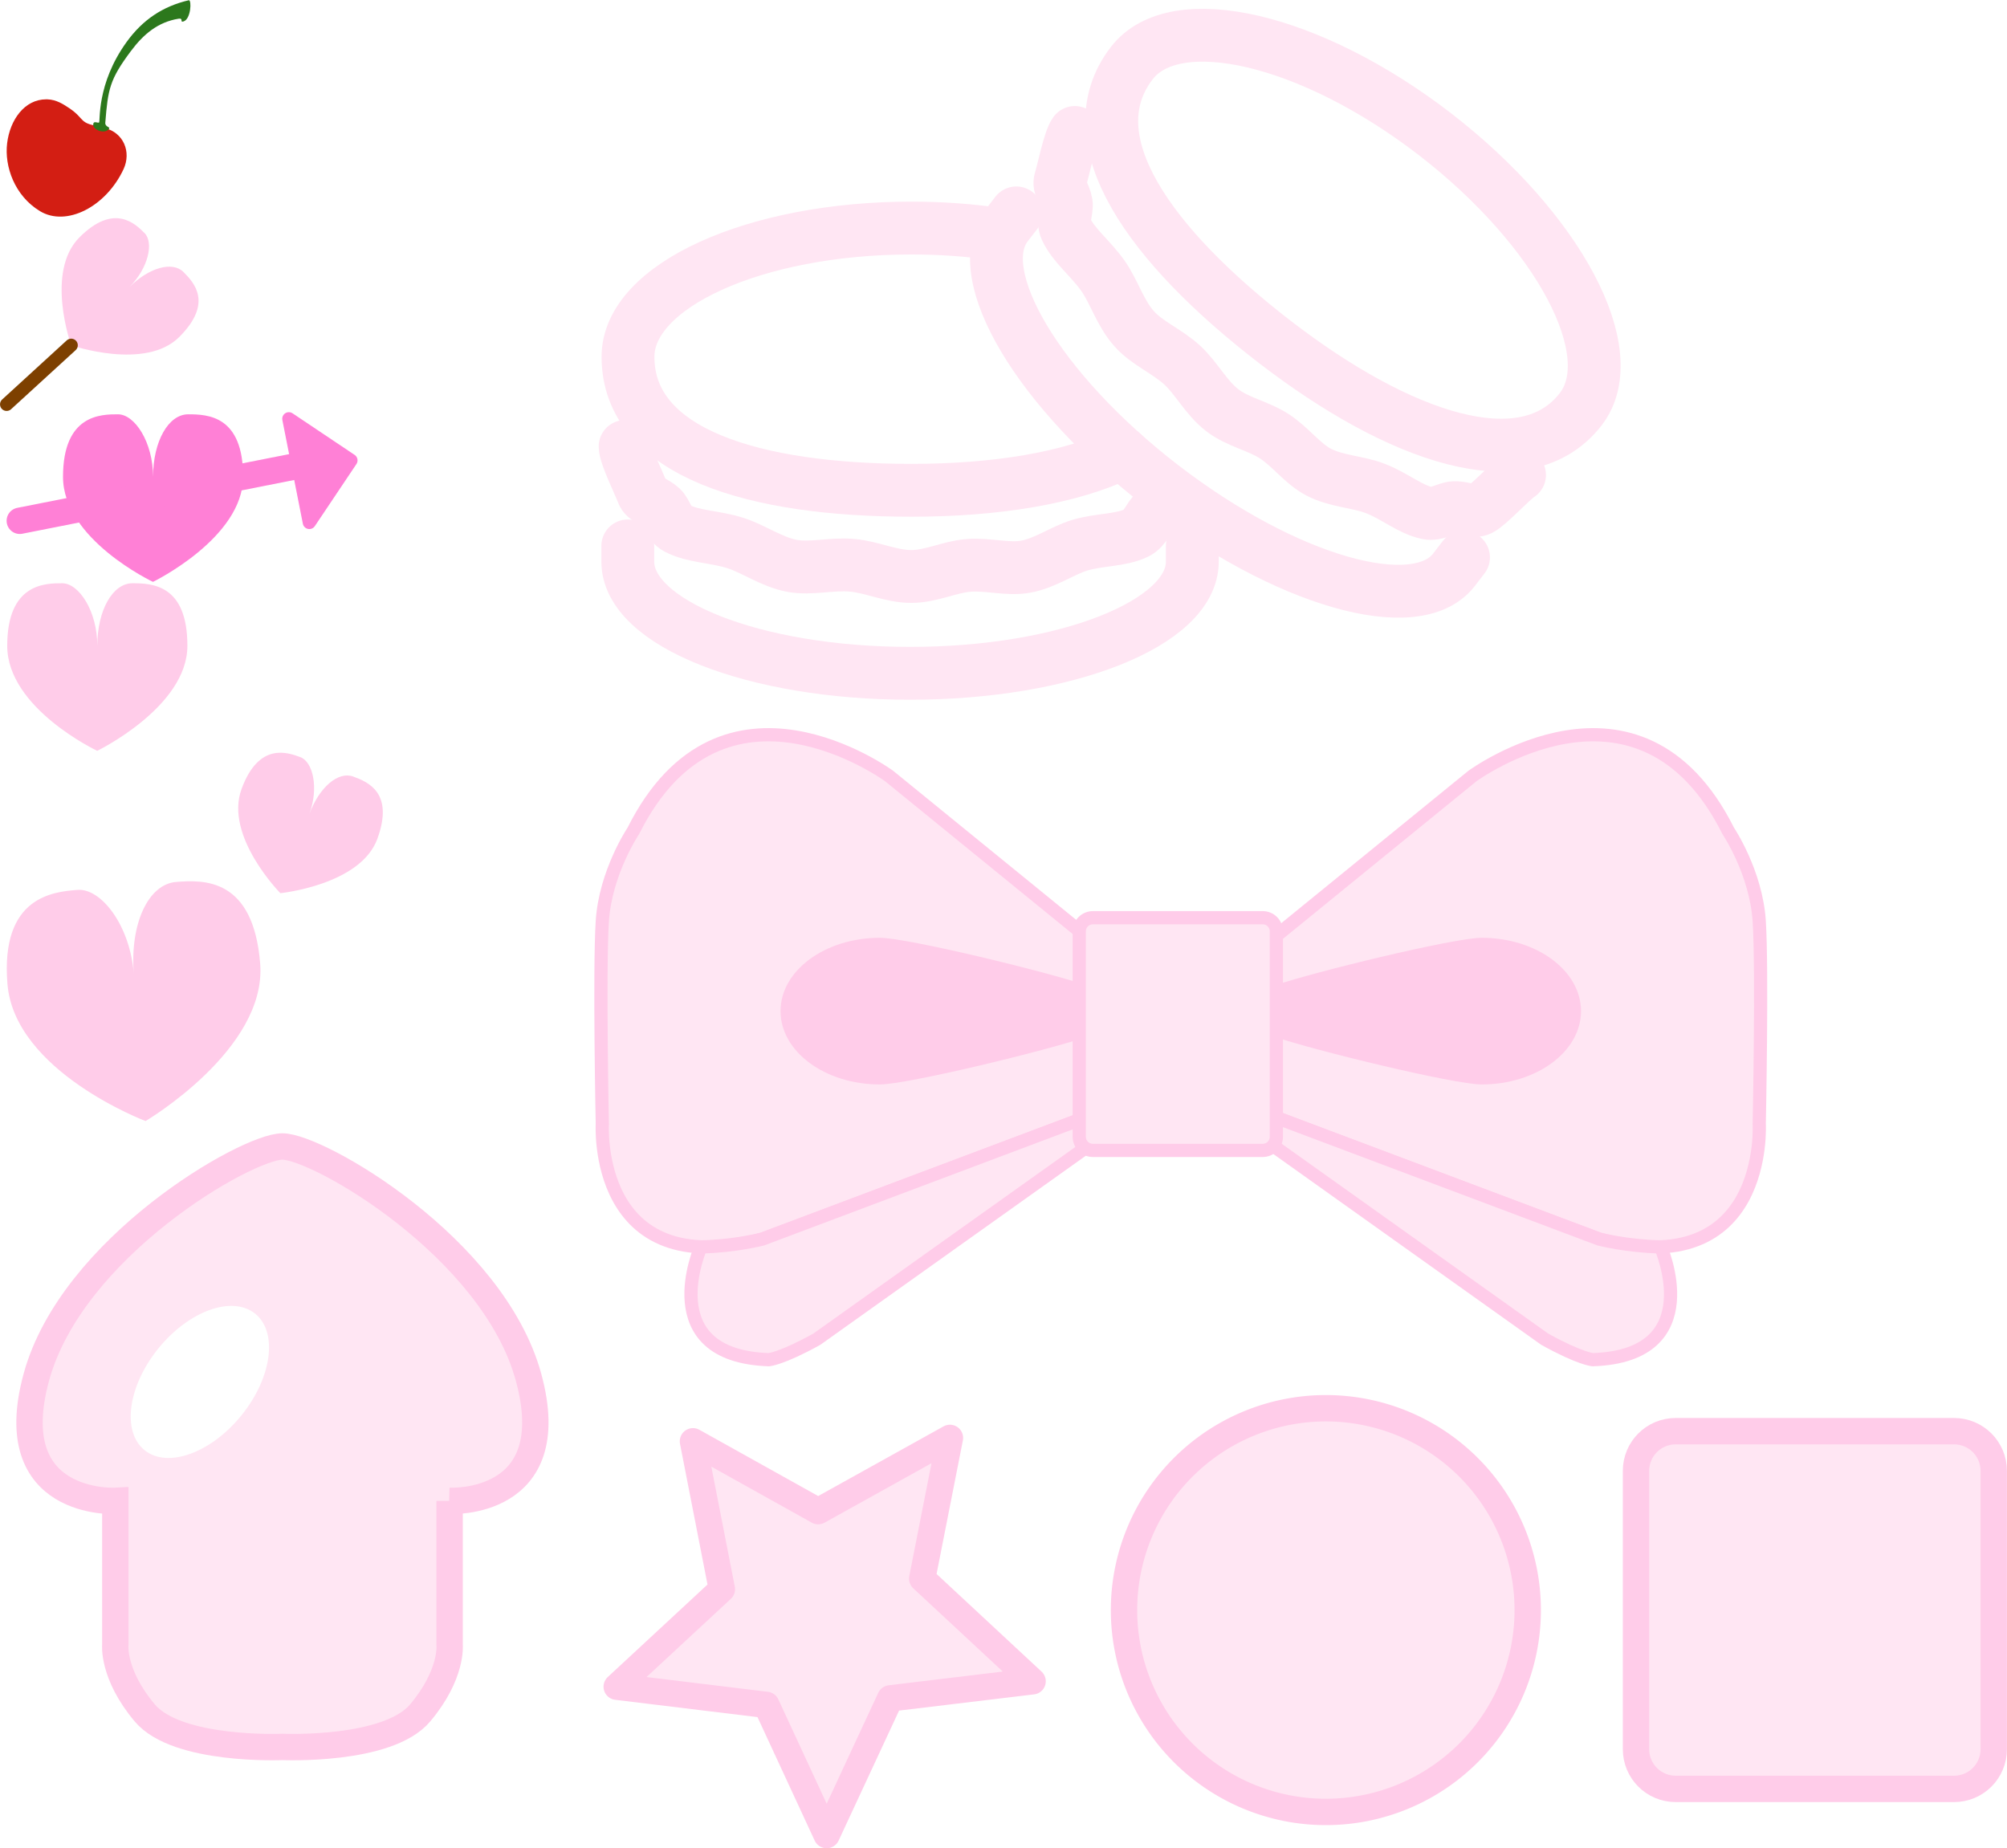 <?xml version="1.0" encoding="UTF-8" standalone="no"?>
<svg
   xmlns:dc="http://purl.org/dc/elements/1.1/"
   xmlns:cc="http://creativecommons.org/ns#"
   xmlns:rdf="http://www.w3.org/1999/02/22-rdf-syntax-ns#"
   xmlns:svg="http://www.w3.org/2000/svg"
   xmlns="http://www.w3.org/2000/svg"
   width="40.259mm"
   height="37.075mm"
   viewBox="0 0 40.259 37.075"
   version="1.1"
   id="svg3514">
  <defs
     id="defs3508" />
  <g
     id="layer1"
     transform="translate(-85.704,-129.629)">
    <path
       style="fill:#d31e13;fill-opacity:1;stroke-width:0.265"
       d="m 85.847,132.504 c -0.056,0.457 0.145,1.049 0.658,1.36 v 0 c 0.529,0.321 1.325,-0.086 1.677,-0.841 v 0 c 0.16,-0.343 0.003,-0.735 -0.38,-0.826 v 0 c -0.029,-0.007 -0.024,-0.026 -0.04,-0.028 v 0 c -0.487,-0.053 -0.341,-0.148 -0.659,-0.364 v 0 c -0.132,-0.089 -0.268,-0.176 -0.445,-0.183 v 0 c -0.009,0 -0.018,-5.2e-4 -0.027,-5.2e-4 v 0 c -0.437,0 -0.728,0.415 -0.784,0.882"
       id="path3292" />
    <g
       id="g3296"
       transform="matrix(0.265,0,0,0.265,-170.075,127.128)">
      <path
         class="st11"
         d="m 979.492,9.457 c -1.988,0.464 -3.5,1.495 -4.699,3.152 v 0 c -2.324,3.211 -1.975,6.079 -2.096,6.108 v 0 c -0.053,0.012 -0.111,0 -0.17,-0.012 v 0 c -0.125,-0.025 -0.244,-0.05 -0.266,0.143 v 0 c -0.043,0.414 0.863,0.785 1.195,0.343 v 0 c 0.117,-0.156 -0.307,-0.131 -0.281,-0.465 v 0 c 0.201,-2.556 0.338,-3.283 1.936,-5.42 v 0 c 0.959,-1.286 2.059,-2.203 3.613,-2.452 v 0 c 0.189,-0.03 0.213,0.039 0.221,0.109 v 0 c 0.006,0.078 -0.012,0.155 0.162,0.094 v 0 c 0.553,-0.193 0.609,-1.602 0.396,-1.602 v 0 c -0.003,0 -0.007,0 -0.011,0.002"
         id="path3294" />
    </g>
    <polygon
       style="fill:url(#XMLID_5_)"
       points="967.689,40.578 967.225,40.111 974.947,32.396 975.412,32.861 "
       id="polygon3303"
       transform="matrix(0.265,0,0,0.265,-170.075,127.128)" />
    <path
       style="fill:#ffcce9;fill-opacity:1;stroke-width:0.265"
       d="m 87.132,136.555 c 0,0 -0.528,-1.472 0.167,-2.166 0.695,-0.694 1.119,-0.27 1.305,-0.084 0.186,0.186 0.08,0.699 -0.305,1.084 0.397,-0.396 0.865,-0.523 1.085,-0.304 0.218,0.219 0.595,0.625 -0.085,1.305 -0.681,0.679 -2.167,0.165 -2.167,0.165 z"
       id="path3310" />
    <path
       class="st12"
       d="m 88.774,141.302 c 0,0 -1.807,-0.853 -1.806,-2.108 5.3e-4,-1.255 0.767,-1.254 1.103,-1.254 0.336,2.6e-4 0.704,0.56 0.703,1.255 10e-4,-0.717 0.311,-1.255 0.705,-1.255 0.394,0 1.103,0.027 1.102,1.255 -10e-4,1.228 -1.808,2.106 -1.808,2.106 z"
       id="path3312"
       style="fill:#ff80d6;fill-opacity:1;stroke-width:0.265" />
    <line
       class="st8"
       x1="86.101"
       y1="140.076"
       x2="92.071"
       y2="138.896"
       id="line3314"
       style="fill:none;fill-opacity:1;stroke:#ff80d6;stroke-width:0.529;stroke-miterlimit:4;stroke-dasharray:none;stroke-opacity:1" />
    <polygon
       class="st3"
       points="988.619,48.986 987.068,41.138 991.768,44.287 "
       id="polygon3316"
       transform="matrix(0.265,0,0,0.265,-170.075,127.128)"
       style="fill:#ff80d6;fill-opacity:1;stroke:#ff80d6;stroke-opacity:1" />
    <path
       class="st12"
       d="m 87.655,144.691 c 0,0 -1.807,-0.853 -1.806,-2.108 0,-1.255 0.767,-1.254 1.103,-1.254 0.336,2.7e-4 0.704,0.56 0.704,1.255 5.3e-4,-0.717 0.31,-1.255 0.705,-1.255 0.395,2.7e-4 1.103,0.027 1.102,1.255 -5.3e-4,1.228 -1.808,2.106 -1.808,2.106 z"
       id="path3318"
       style="fill:#ffcce9;fill-opacity:1;stroke-width:0.265" />
    <path
       class="st12"
       d="m 88.624,152.117 c 0,0 -2.63,-0.992 -2.771,-2.753 -0.142,-1.761 0.934,-1.846 1.406,-1.884 0.471,-0.037 1.051,0.706 1.129,1.681 -0.08,-1.006 0.293,-1.795 0.847,-1.84 0.554,-0.044 1.55,-0.087 1.688,1.637 0.137,1.722 -2.299,3.159 -2.299,3.159 z"
       id="path3320"
       style="fill:#ffcce9;fill-opacity:1;stroke-width:0.265" />
    <path
       class="st12"
       d="m 91.328,147.546 c 0,0 -1.127,-1.142 -0.779,-2.089 0.347,-0.946 0.925,-0.734 1.178,-0.641 0.254,0.093 0.376,0.616 0.183,1.141 0.199,-0.54 0.581,-0.86 0.878,-0.751 0.298,0.109 0.824,0.325 0.485,1.251 -0.339,0.926 -1.945,1.089 -1.945,1.089 z"
       id="path3322"
       style="fill:#ffcce9;fill-opacity:1;stroke-width:0.265" />
    <path
       class="st6"
       d="m 94.723,159.736 v 2.887 c 0,0 0.062,0.59 -0.59,1.366 -0.652,0.776 -2.763,0.683 -2.763,0.683 0,0 -2.111,0.093 -2.763,-0.683 -0.652,-0.776 -0.59,-1.366 -0.59,-1.366 v -2.887 c 0,0 -2.298,0.124 -1.583,-2.484 0.713,-2.607 4.221,-4.625 4.935,-4.625 0.714,0 4.222,2.018 4.936,4.625 0.714,2.607 -1.584,2.484 -1.584,2.484 z"
       id="path3324"
       style="fill:#ffe6f3;fill-opacity:1;stroke:#ffcce9;stroke-width:0.529;stroke-miterlimit:4;stroke-dasharray:none;stroke-opacity:1" />
    <ellipse
       transform="rotate(129.095)"
       class="st14"
       cx="65.546"
       cy="-168.853"
       rx="1.762"
       ry="1.07"
       id="ellipse3326"
       style="stroke-width:0.265" />
    <g
       id="g3340"
       transform="matrix(0.265,0,0,0.265,-170.075,127.128)">
      <path
         class="st4"
         d="m 1012.725,50.761 v 1.194 c 0,4.665 9.564,8.451 21.363,8.451 11.805,0 21.369,-3.786 21.369,-8.451 v -1.194"
         id="path3328" />
      <path
         class="st4"
         d="m 1054.236,47.111 c -0.268,0.541 -1.043,0.614 -1.639,1.102 -0.42,0.348 -0.711,1.257 -1.361,1.564 -1.223,0.587 -2.766,0.482 -4.268,0.924 -1.324,0.389 -2.639,1.371 -4.139,1.635 -1.363,0.246 -2.855,-0.225 -4.348,-0.096 -1.396,0.111 -2.82,0.836 -4.295,0.836 -1.543,0 -3.029,-0.729 -4.484,-0.848 -1.557,-0.141 -3.109,0.306 -4.533,0.045 -1.563,-0.291 -2.939,-1.304 -4.305,-1.732 -1.578,-0.502 -3.178,-0.46 -4.428,-1.122 -0.592,-0.303 -0.797,-1.206 -1.16,-1.548 -0.521,-0.484 -1.248,-0.605 -1.436,-1.144 -0.225,-0.622 -1.318,-2.813 -1.318,-3.494"
         id="path3330" />
      <path
         class="st4"
         d="m 1084.867,40.401 c -4.234,5.496 -13.785,2.147 -23.166,-5.081 -9.389,-7.234 -15.287,-15.317 -10.824,-21.107 3.281,-4.26 13.549,-1.859 22.932,5.372 9.386,7.244 14.334,16.556 11.058,20.816 z"
         id="path3332" />
      <path
         class="st4"
         d="m 1042.133,25.553 -0.727,0.942 c -2.854,3.701 2.416,12.533 11.766,19.74 9.348,7.194 19.234,10.035 22.09,6.336 l 0.723,-0.941"
         id="path3334" />
      <path
         class="st4"
         d="m 1080.225,45.394 c -0.602,0.381 -2.322,2.271 -2.979,2.597 -0.539,0.269 -1.199,-0.151 -1.975,-0.124 -0.551,0.018 -1.33,0.564 -2.035,0.41 -1.324,-0.286 -2.479,-1.313 -3.938,-1.865 -1.291,-0.508 -2.928,-0.529 -4.279,-1.236 -1.229,-0.639 -2.125,-1.924 -3.379,-2.729 -1.18,-0.766 -2.744,-1.055 -3.92,-1.959 -1.219,-0.943 -1.953,-2.426 -3.031,-3.416 -1.148,-1.051 -2.65,-1.646 -3.615,-2.729 -1.072,-1.184 -1.537,-2.823 -2.361,-3.995 -0.947,-1.357 -2.234,-2.306 -2.826,-3.583 -0.281,-0.606 0.105,-1.441 0.027,-1.936 -0.117,-0.707 -0.621,-1.242 -0.443,-1.789 0.209,-0.631 0.68,-3.033 1.094,-3.574"
         id="path3336" />
      <path
         class="st4"
         d="m 1050.162,43.738 c -3.93,1.906 -9.631,2.814 -15.969,2.814 -11.85,0 -21.453,-2.803 -21.453,-10.11 0,-5.378 9.604,-9.741 21.453,-9.741 2.242,0 4.408,0.157 6.438,0.451"
         id="path3338" />
    </g>
    <path
       style="fill:none;stroke:#7d4000;stroke-width:0.265;stroke-linecap:round;stroke-linejoin:miter;stroke-miterlimit:4;stroke-dasharray:none;stroke-opacity:1"
       d="m 87.132,136.555 -1.295,1.185"
       id="path4167" />
    <g
       id="g4223"
       transform="translate(-131.988,47.539)">
      <path
         style="fill:#ffe6f3;fill-opacity:1;stroke:#ffcce9;stroke-width:0.265px;stroke-linecap:butt;stroke-linejoin:miter;stroke-opacity:1"
         d="m 239.511,100.901 -3.981,-3.242 c 0,0 -3.352,-2.465 -5.134,1.099 0,0 -0.559,0.83 -0.622,1.811 -0.063,0.981 0,4.066 0,4.066 0,0 -0.19,3.212 3.212,2.31 l 6.518,-2.452 z"
         id="path4205" />
      <path
         id="path4207"
         style="fill:#ffcce9;fill-opacity:1;fill-rule:evenodd;stroke:none;stroke-width:0.265;stroke-linecap:round;stroke-linejoin:round;stroke-miterlimit:4;stroke-dasharray:none;stroke-opacity:1"
         d="m 239.504,102.884 c -0.758,0.266 -3.611,0.96 -4.162,0.96 -1.101,0 -1.993,-0.659 -1.993,-1.471 0,-0.813 0.892,-1.471 1.993,-1.471 0.55,0 3.404,0.694 4.162,0.96 z" />
      <path
         style="fill:#ffe6f3;fill-opacity:1;stroke:#ffcce9;stroke-width:0.265px;stroke-linecap:butt;stroke-linejoin:miter;stroke-opacity:1"
         d="m 239.503,104.493 -6.518,2.452 c 0,0 -0.538,0.142 -1.234,0.158 0,0 -0.965,2.183 1.361,2.262 0,0 0.253,-0.016 0.965,-0.411 l 5.664,-4.034 z"
         id="path4218" />
    </g>
    <g
       id="g4231"
       transform="matrix(-1,0,0,1,350.767,47.539)">
      <path
         style="fill:#ffe6f3;fill-opacity:1;stroke:#ffcce9;stroke-width:0.265px;stroke-linecap:butt;stroke-linejoin:miter;stroke-opacity:1"
         d="m 239.511,100.901 -3.981,-3.242 c 0,0 -3.352,-2.465 -5.134,1.099 0,0 -0.559,0.83 -0.622,1.811 -0.063,0.981 0,4.066 0,4.066 0,0 -0.19,3.212 3.212,2.31 l 6.518,-2.452 z"
         id="path4225" />
      <path
         id="path4227"
         style="fill:#ffcce9;fill-opacity:1;fill-rule:evenodd;stroke:none;stroke-width:0.265;stroke-linecap:round;stroke-linejoin:round;stroke-miterlimit:4;stroke-dasharray:none;stroke-opacity:1"
         d="m 239.504,102.884 c -0.758,0.266 -3.611,0.96 -4.162,0.96 -1.101,0 -1.993,-0.659 -1.993,-1.471 0,-0.813 0.892,-1.471 1.993,-1.471 0.55,0 3.404,0.694 4.162,0.96 z" />
      <path
         style="fill:#ffe6f3;fill-opacity:1;stroke:#ffcce9;stroke-width:0.265px;stroke-linecap:butt;stroke-linejoin:miter;stroke-opacity:1"
         d="m 239.503,104.493 -6.518,2.452 c 0,0 -0.538,0.142 -1.234,0.158 0,0 -0.965,2.183 1.361,2.262 0,0 0.253,-0.016 0.965,-0.411 l 5.664,-4.034 z"
         id="path4229" />
    </g>
    <path
       id="rect4233"
       style="fill:#ffe6f3;fill-opacity:1;fill-rule:evenodd;stroke:#ffcce9;stroke-width:0.265;stroke-linecap:round;stroke-linejoin:round;stroke-miterlimit:4;stroke-dasharray:none;stroke-opacity:1"
       d="m 107.628,148.038 h 3.404 c 0.152,0 0.275,0.122 0.275,0.275 v 4.118 c 0,0.152 -0.122,0.275 -0.275,0.275 h -3.404 c -0.152,0 -0.275,-0.122 -0.275,-0.275 v -4.118 c 0,-0.152 0.122,-0.275 0.275,-0.275 z" />
    <path
       id="path4236"
       style="display:inline;fill:#ffe6f3;fill-opacity:1;fill-rule:evenodd;stroke:#ffcce9;stroke-width:0.529;stroke-linecap:round;stroke-linejoin:round;stroke-miterlimit:4;stroke-dasharray:none;stroke-opacity:1"
       d="m 106.417,163.355 -2.856,0.343 -1.275,2.742 -1.209,-2.611 -3.002,-0.365 2.109,-1.956 -0.58,-2.967 2.512,1.401 2.643,-1.469 -0.556,2.823 z" />
    <path
       id="path4253"
       style="display:inline;fill:#ffe6f3;fill-opacity:1;fill-rule:evenodd;stroke:#ffcce9;stroke-width:0.529;stroke-linecap:round;stroke-linejoin:round;stroke-miterlimit:4;stroke-dasharray:none;stroke-opacity:1"
       d="m 116.349,161.927 a 4.049,4.049 0 0 1 -4.049,4.049 4.049,4.049 0 0 1 -4.049,-4.049 4.049,4.049 0 0 1 4.049,-4.049 4.049,4.049 0 0 1 4.049,4.049 z" />
    <path
       id="rect4272"
       style="display:inline;fill:#ffe6f3;fill-opacity:1;fill-rule:evenodd;stroke:#ffcce9;stroke-width:0.529;stroke-linecap:round;stroke-linejoin:round;stroke-miterlimit:4;stroke-dasharray:none;stroke-opacity:1"
       d="m 119.318,158.338 h 5.582 c 0.442,0 0.797,0.356 0.797,0.797 v 5.582 c 0,0.442 -0.356,0.797 -0.797,0.797 h -5.582 c -0.442,0 -0.797,-0.356 -0.797,-0.797 v -5.582 c 0,-0.442 0.356,-0.797 0.797,-0.797 z" />
  </g>
  <style
     type="text/css"
     id="style3285"><![CDATA[
	.st0{fill:url(#XMLID_1_);}
	.st1{fill:url(#XMLID_2_);}
	.st2{fill:url(#XMLID_3_);}
	.st3{fill:#FF80D5;stroke:#FF80D5;stroke-linecap:round;stroke-linejoin:round;}
	.st4{fill:none;stroke:#FFE6F3;stroke-width:4;stroke-linecap:round;stroke-linejoin:round;}
	.st5{opacity:0.5;fill:#C462B8;}
	.st6{fill:#FFCCE9;stroke:#FF80D5;stroke-width:3;}
	.st7{opacity:0.5;fill:#960000;}
	.st8{fill:none;stroke:#FF80D5;stroke-width:2;stroke-linecap:round;}
	.st9{fill:#C462B8;}
	.st10{fill:#960000;}
	.st11{fill:#2C781C;}
	.st12{fill:#FF80D5;}
	.st13{fill:#FFE6F3;}
	.st14{fill:#FFFFFF;}
	.st15{opacity:0.5;fill:none;stroke:#D5E000;stroke-width:2;}
	.st16{fill:none;stroke:#D5E000;stroke-width:2;}
]]></style>
</svg>
